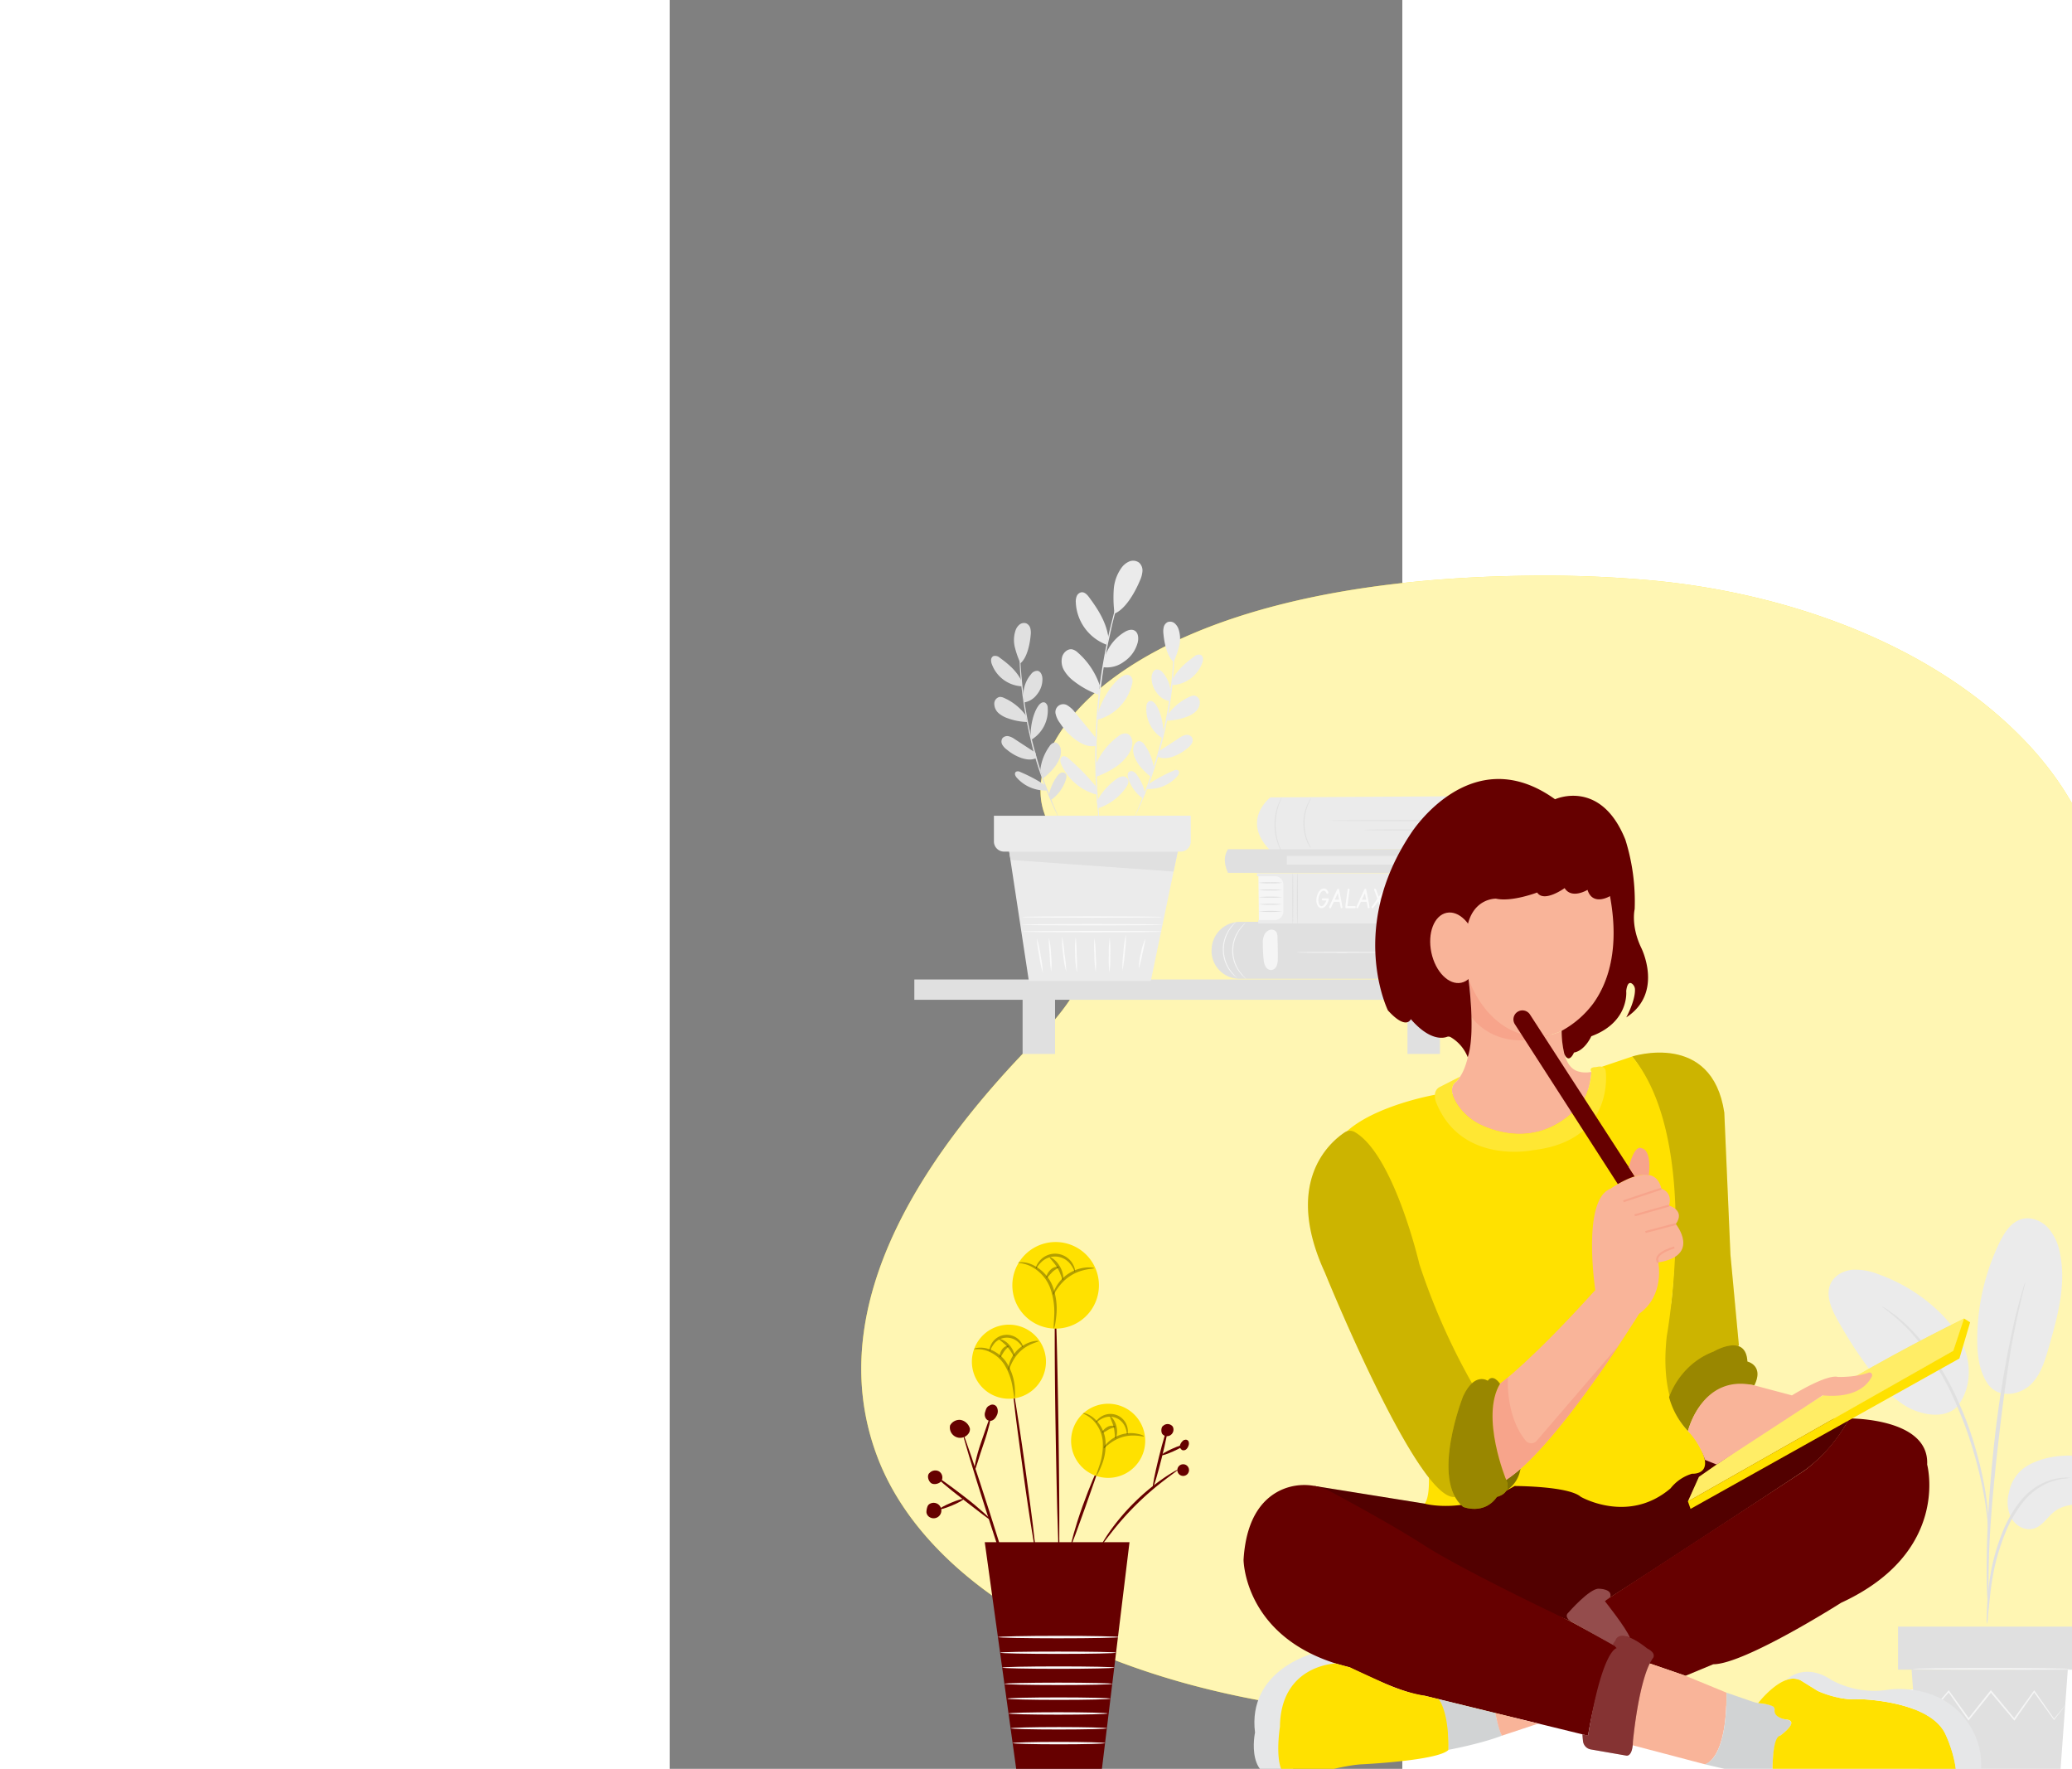  <!DOCTYPE svg PUBLIC "-//W3C//DTD SVG 1.1//EN" "http://www.w3.org/Graphics/SVG/1.1/DTD/svg11.dtd">

<svg id="b64dd61c-37aa-4aae-978c-fa4a6cf20da0" data-name="Layer 1" xmlns="http://www.w3.org/2000/svg" width="565.76" height="482.89" viewBox="0 -250 365.76 882.89">

<rect x="0" y="-250" width="365.76" height="882.89" fill="#808080" stroke="none"/>

<defs>

<style xmlns="http://www.w3.org/1999/xhtml">*, ::after, ::before { box-sizing: border-box; }
img, svg { vertical-align: middle; }
</style>

<style xmlns="http://www.w3.org/1999/xhtml">*, body, html { -webkit-font-smoothing: antialiased; }
img, svg { max-width: 100%; }
</style>

</defs>

<g id="fd2c1ccc-b054-4c15-873c-f604781a59f2" data-name="freepik--background-simple--inject-6">

<path d="M676.41,119.61c-46.1-48-118.15-73.63-186.32-79.92A591.3,591.3,0,0,0,430,37.35c-197.91,1.94-255.88,80.21-243.19,117.9s48.37,60.89-3.12,113.06S74.13,398.73,103.62,477,255.21,616.17,432.08,606.5s291.61-10.63,328.46-83.07-43.69-122.19-55-184.31c-7-38.51,11-77.34,12.31-115.74C719.24,181.85,702.92,147.23,676.41,119.61Z" fill="#ffe100" data-primary="true"/>

<path d="M676.41,119.61c-46.1-48-118.15-73.63-186.32-79.92A591.3,591.3,0,0,0,430,37.35c-197.91,1.94-255.88,80.21-243.19,117.9s48.37,60.89-3.12,113.06S74.13,398.73,103.62,477,255.21,616.17,432.08,606.5s291.61-10.63,328.46-83.07-43.69-122.19-55-184.31c-7-38.51,11-77.34,12.31-115.74C719.24,181.85,702.92,147.23,676.41,119.61Z" fill="#fff" opacity="0.7" style="isolation:isolate"/>

</g>

<g id="aca1d71d-647c-48de-bd8b-e807df6de6c6" data-name="freepik--background-complete--inject-3">

<path d="M678.84,481c9.11-4.7,19.83-5.32,30-3.64,5.45.9,11.1,2.52,14.79,6.6s4.4,11.25.15,14.77c-2.52,2.08-6,2.4-9.32,2.36-7.92-.1-16.7-1.49-23,3.28-3.61,2.73-6,7.22-10.32,8.56s-9-1.17-11.21-5A17.41,17.41,0,0,1,668.62,495,19.64,19.64,0,0,1,678.84,481Z" fill="#ebebeb"/>

<path d="M658,440.68c5.57,7.95,16.35,5.32,21.41.46s7.14-11.89,9.07-18.6c4.41-15.33,8.86-31.41,5.58-47a26.07,26.07,0,0,0-6-12.78c-3.27-3.47-8.32-5.52-12.93-4.31-5.46,1.44-8.85,6.81-11.3,11.87a112,112,0,0,0-11.07,48.09c0,7.75.89,15.88,5.25,22.28" fill="#ebebeb"/>

<path d="M642.69,452.1c6-7.18,7.19-17.65,4.51-26.63s-8.78-16.64-15.78-22.88a84.68,84.68,0,0,0-28.24-16.66,30.15,30.15,0,0,0-12.7-2.16c-4.3.41-8.65,2.62-10.65,6.45-3,5.67-.13,12.55,2.95,18.15a216.5,216.5,0,0,0,18.55,28.25c5.56,7.17,11.94,14.24,20.44,17.48s17.28,2.85,21.81-3" fill="#ebebeb"/>

<path d="M657.61,560.63a18.47,18.47,0,0,0,.51-3.61c.24-2.63.57-5.93,1-9.87a141.41,141.41,0,0,1,2.22-14.46,110.77,110.77,0,0,1,5.26-17.07,62.51,62.51,0,0,1,8.71-15.44,32.65,32.65,0,0,1,11-9.17,31,31,0,0,1,9.28-2.89,16.81,16.81,0,0,0,3.6-.52,15.91,15.91,0,0,0-3.65,0,27.83,27.83,0,0,0-9.69,2.52,32.39,32.39,0,0,0-11.62,9.24,62,62,0,0,0-9,15.75,105.41,105.41,0,0,0-5.22,17.36A124.51,124.51,0,0,0,658,547.11c-.31,4.2-.44,7.58-.49,9.93A16,16,0,0,0,657.61,560.63Z" fill="#e0e0e0"/>

<path d="M658.29,553a7.9,7.9,0,0,0,.1-1.68v-4.78c0-4.17,0-10.2.2-17.62.37-14.88,1.65-30.88,4.09-53.45,2.34-21.22,5.45-45.91,8.8-62,.71-3.65,1.43-6.94,2.1-9.81s1.2-5.37,1.73-7.39.82-3.43,1.12-4.66a7.14,7.14,0,0,0,.29-1.65,8,8,0,0,0-.58,1.57l-1.36,4.59c-.61,2-1.24,4.47-2,7.35s-1.55,6.13-2.33,9.78a542.55,542.55,0,0,0-9.25,57.49c-2.48,22.61-3.6,43.2-3.7,58.11-.08,7.45.07,13.49.26,17.72.12,1.93.22,3.53.3,4.78A6.75,6.75,0,0,0,658.29,553Z" fill="#e0e0e0"/>

<path d="M658.39,513.33a32.1,32.1,0,0,0,0-5c-.18-3.22-.63-7.88-1.53-13.63a180.27,180.27,0,0,0-4.41-19.77,162.38,162.38,0,0,0-8.27-23.39C637.36,435.27,628,422,619.9,413.73a61.15,61.15,0,0,0-5.72-5.31c-.87-.74-1.65-1.48-2.44-2.07l-2.21-1.52a31.68,31.68,0,0,0-4.22-2.73c-.23.33,6,4,13.83,12.33a131.24,131.24,0,0,1,23.67,37.67,184.75,184.75,0,0,1,8.31,23.17,201.18,201.18,0,0,1,4.71,19.57c1.09,5.62,1.62,10.24,2,13.43A30.74,30.74,0,0,0,658.39,513.33Z" fill="#e0e0e0"/>

<polygon points="620 583.38 623.98 637.89 694.01 637.89 697.99 583.38 620 583.38" fill="#e0e0e0"/>

<rect x="613.24" y="561.89" width="93.12" height="21.49" fill="#e0e0e0"/>

<polygon points="613.24 635.81 613.24 641.76 617.62 641.76 704.82 641.76 704.82 635.81 613.24 635.81" fill="#ebebeb"/>

<polygon points="621.91 652.24 617.62 641.76 701.48 641.76 696.48 652.24 621.91 652.24" fill="#e0e0e0"/>

<path d="M696.69,601.2a2,2,0,0,1-.32.5l-1,1.36-4.09,5.22-.18.23-.17-.24c-2.58-3.54-6-8.29-10-13.86h.57c-3,4.22-6.3,8.93-9.87,14l-.3.43-.35-.41-11.71-13.92h.68l-.64.8L648.77,608.4l-.36.44-.31-.46-9.83-13.94h.58L626.69,608.3l-.22.24-.16-.27-3.8-6.41-1-1.7a2.41,2.41,0,0,1-.3-.6,3.93,3.93,0,0,1,.41.53l1.07,1.65,4,6.27h-.38l11.93-14,.3-.36.28.38,10,13.92h-.67l10.44-13.14.64-.8.33-.43.35.41,11.67,14h-.66l10-13.9.3-.41.29.41,9.8,14h-.36l4.25-5.09,1.14-1.36A2.11,2.11,0,0,1,696.69,601.2Z" fill="#f5f5f5"/>

<path d="M699,583c0,.24-17.55.43-39.19.43s-39.19-.19-39.19-.43,17.55-.44,39.19-.44S699,582.79,699,583Z" fill="#f5f5f5"/>

<path d="M702.51,642.35c0,.25-19.07.44-42.6.44s-42.58-.19-42.58-.44,19.08-.44,42.58-.44S702.51,642.11,702.51,642.35Z" fill="#f5f5f5"/>

<rect x="122.14" y="238.89" width="320.04" height="10.14" fill="#e0e0e0"/>

<rect x="176.19" y="243.96" width="16.2" height="32.09" fill="#e0e0e0"/>

<rect x="368.33" y="238.89" width="16.2" height="37.16" fill="#e0e0e0"/>

<polygon points="168.84 170.81 179.32 239.66 240.19 239.66 254.33 171.8 168.84 170.81" fill="#ebebeb"/>

<path d="M245.81,215c0,.2-15.6.35-34.83.35s-34.85-.15-34.85-.35,15.61-.36,34.85-.36S245.81,214.74,245.81,215Z" fill="#fafafa"/>

<path d="M246,211.55c0,.19-15.7.36-35.06.36s-35.08-.17-35.08-.36,15.7-.35,35.08-.35S246,211.35,246,211.55Z" fill="#fafafa"/>

<path d="M245.93,207.72c0,.21-15.71.36-35.07.36s-35.08-.15-35.08-.36,15.7-.35,35.08-.35S245.93,207.53,245.93,207.72Z" fill="#fafafa"/>

<path d="M186.31,235.73a57.09,57.09,0,0,1-1.82-8.67,55.39,55.39,0,0,1-1.16-8.79,58.2,58.2,0,0,1,1.87,8.67A56.34,56.34,0,0,1,186.31,235.73Z" fill="#fafafa"/>

<path d="M190.46,235a63,63,0,0,1-.75-8.46,68.76,68.76,0,0,1-.41-8.49,39.38,39.38,0,0,1,1.11,8.44A40.35,40.35,0,0,1,190.46,235Z" fill="#fafafa"/>

<path d="M198,235a42.43,42.43,0,0,1-1.58-8.67,42.5,42.5,0,0,1-.46-8.8,80.07,80.07,0,0,1,1.17,8.72A75.58,75.58,0,0,1,198,235Z" fill="#fafafa"/>

<path d="M203.31,235.43a42.88,42.88,0,0,1-.85-8.82,42.15,42.15,0,0,1,.27-8.84,78.87,78.87,0,0,1,.44,8.83A81.27,81.27,0,0,1,203.31,235.43Z" fill="#fafafa"/>

<path d="M212.68,235a47.76,47.76,0,0,1-.64-8.36,51.22,51.22,0,0,1,0-8.4,47.94,47.94,0,0,1,.64,8.37A49,49,0,0,1,212.68,235Z" fill="#fafafa"/>

<path d="M219.54,235.43a52.19,52.19,0,0,1-.3-8.66,51,51,0,0,1,.43-8.64,53.33,53.33,0,0,1,.29,8.66A54.31,54.31,0,0,1,219.54,235.43Z" fill="#fafafa"/>

<path d="M226,234.45a58.18,58.18,0,0,1,.52-9,57.6,57.6,0,0,1,1.23-9,55.83,55.83,0,0,1-.52,9A56.7,56.7,0,0,1,226,234.45Z" fill="#fafafa"/>

<path d="M234.24,233.55a30.32,30.32,0,0,1,1-7.7,31,31,0,0,1,2.26-7.42A69.28,69.28,0,0,1,236,226,74.77,74.77,0,0,1,234.24,233.55Z" fill="#fafafa"/>

<path d="M228.37,34.94a1.93,1.93,0,0,1,0,.34c-.09.26-.17.58-.29,1L226.92,40c-.52,1.61-1.14,3.58-1.78,5.89s-1.47,4.92-2.2,7.85-1.61,6.12-2.37,9.54-1.62,7.29-2.41,11.14c-1.46,7.85-2.79,16.59-3.69,25.69S213.1,118,213.1,126c0,4,0,7.78.11,11.34s.25,6.81.43,9.87.42,5.73.6,8.17.39,4.46.58,6.14.31,2.93.41,3.87a3.71,3.71,0,0,0,.08,1c.08.28,0,.36,0,.36a1.4,1.4,0,0,1-.08-.34,8.42,8.42,0,0,0-.16-1c-.13-.94-.3-2.23-.54-3.87s-.49-3.72-.7-6.12-.55-5.11-.71-8.17-.42-6.33-.52-9.88-.15-7.36-.18-11.35c.08-8,.48-16.81,1.37-26s2.28-17.9,3.78-25.75c.82-3.92,1.56-7.66,2.43-11.1s1.65-6.67,2.45-9.54,1.61-5.53,2.31-7.84,1.36-4.26,1.9-5.86l1.28-3.68c.15-.38.26-.69.36-.95A.72.72,0,0,0,228.37,34.94Z" fill="#ebebeb"/>

<path d="M217.38,77.58a22.68,22.68,0,0,1,9.54-12c1.5-.93,3.41-1.69,5-.92,2.13,1,2.29,4.09,1.67,6.29a16.62,16.62,0,0,1-6.9,9.39A14.07,14.07,0,0,1,216.36,83" fill="#ebebeb"/>

<path d="M213.69,106.36c1.57-5.94,6.31-14.39,11.23-18.07a7.8,7.8,0,0,1,2.56-1.36,3,3,0,0,1,2.73.6,4.11,4.11,0,0,1,.61,3.94,24,24,0,0,1-17.72,17.88" fill="#ebebeb"/>

<path d="M212.67,131.71A34.61,34.61,0,0,1,224,117.46a5.34,5.34,0,0,1,4-1.37c2.15.4,3.13,3,2.94,5.19-.39,4.49-3.81,8.09-7.36,10.91a45.4,45.4,0,0,1-10.48,5.45" fill="#ebebeb"/>

<path d="M213.24,149.93a33.37,33.37,0,0,1,9.65-11,6.9,6.9,0,0,1,2.89-1.37,3,3,0,0,1,2.85,1.08c1,1.36,0,3.34-1,4.71a27.49,27.49,0,0,1-13.76,10.09" fill="#ebebeb"/>

<path d="M212.76,142.53A106.44,106.44,0,0,0,199,128.48a3.12,3.12,0,0,0-2.72-1,2.07,2.07,0,0,0-1.27,1.85,5.58,5.58,0,0,0,.53,2.31,26.76,26.76,0,0,0,17.72,15" fill="#ebebeb"/>

<path d="M213.2,118.82l-10.83-13.21a13,13,0,0,0-3.52-3.34,3.94,3.94,0,0,0-5.5.78,4,4,0,0,0-.61,3.53,11.68,11.68,0,0,0,2.12,4.33,32.07,32.07,0,0,0,7.9,8.4c3.18,2.18,6.06,3.61,9.89,3" fill="#ebebeb"/>

<path d="M214.71,92.12a37.89,37.89,0,0,0-10.9-16.35A6.36,6.36,0,0,0,201,74.12c-2.16-.42-4.26,1.36-5,3.49a9,9,0,0,0,1,7.17,19.07,19.07,0,0,0,5.1,5.45,43.53,43.53,0,0,0,12,6.51" fill="#ebebeb"/>

<path d="M219.05,68.33c-1.05-7.66-5.05-14-9.67-20.22-1-1.37-2.33-2.73-3.93-2.46a3.18,3.18,0,0,0-2.27,2,7.23,7.23,0,0,0-.43,3,23.68,23.68,0,0,0,15.36,21.14" fill="#ebebeb"/>

<path d="M222.07,56.17a61.47,61.47,0,0,1-.39-11.82,21.14,21.14,0,0,1,3.92-11,9.25,9.25,0,0,1,3.94-3.14,5,5,0,0,1,4.82.64,5.24,5.24,0,0,1,1.66,4.3,13.49,13.49,0,0,1-1.22,4.53c-2.89,6.94-7.7,14.64-12.73,16.57" fill="#ebebeb"/>

<path d="M174.87,65.3a5.24,5.24,0,0,1,0,1V73.4c0,1.67,0,3.65.2,5.8.19,4.31.61,9.43,1.27,15.09s1.66,11.85,3,18.29,3,12.49,4.6,18,3.35,10.3,4.91,14.32c.73,2,1.5,3.82,2.14,5.45s1.21,2.94,1.7,4.09l1.09,2.56a6.26,6.26,0,0,1,.34.91,4.75,4.75,0,0,1-.48-.85c-.3-.65-.7-1.48-1.19-2.51s-1.16-2.43-1.83-4-1.47-3.36-2.25-5.45c-1.62-4-3.35-8.86-5.07-14.31s-3.13-11.5-4.5-18-2.29-12.67-3-18.35-1-10.82-1.12-15.14c-.11-2.17-.08-4.09-.1-5.84s0-3.19,0-4.4a20,20,0,0,1,.1-2.72A8.8,8.8,0,0,1,174.87,65.3Z" fill="#e0e0e0"/>

<path d="M176.57,96.7a16.13,16.13,0,0,1,3.83-10.18,3.89,3.89,0,0,1,3.21-1.7c1.67.24,2.43,2.23,2.48,3.92a11.89,11.89,0,0,1-2.72,7.88,10,10,0,0,1-6.47,4" fill="#e0e0e0"/>

<path d="M180.25,117.09c-.21-4.38,1.2-11.15,3.76-14.72a5.3,5.3,0,0,1,1.44-1.47,2.13,2.13,0,0,1,2-.19,3,3,0,0,1,1.27,2.53,17.07,17.07,0,0,1-8.18,16" fill="#e0e0e0"/>

<path d="M185,134.58a25,25,0,0,1,4.65-12.15,3.92,3.92,0,0,1,2.4-1.81c1.54-.19,2.73,1.36,3.12,2.9.7,3.15-.87,6.32-2.72,9a33,33,0,0,1-6,5.93" fill="#e0e0e0"/>

<path d="M189.32,146.85a23.94,23.94,0,0,1,4.2-9.54,5.1,5.1,0,0,1,1.69-1.51,2.14,2.14,0,0,1,2.17.12c1,.76.75,2.26.34,3.42a19.68,19.68,0,0,1-7.2,9.84" fill="#e0e0e0"/>

<path d="M187.4,141.9A77.18,77.18,0,0,0,175,135.31a2.26,2.26,0,0,0-2.1-.11,1.42,1.42,0,0,0-.46,1.52,3.7,3.7,0,0,0,.85,1.46,19,19,0,0,0,15.33,6.35" fill="#e0e0e0"/>

<path d="M182.59,125.67,172.37,119a9,9,0,0,0-3.1-1.51,3.22,3.22,0,0,0-3.17,1,3.16,3.16,0,0,0,0,3.3,8.28,8.28,0,0,0,2.37,2.49,23.23,23.23,0,0,0,7.19,4.09c2.64.8,4.92,1.14,7.4,0" fill="#e0e0e0"/>

<path d="M177.88,107.18a27,27,0,0,0-10.9-8.8,4.69,4.69,0,0,0-2.29-.52,3.42,3.42,0,0,0-2.63,3.45,6.32,6.32,0,0,0,2.16,4.66,13.56,13.56,0,0,0,4.64,2.57,31,31,0,0,0,9.54,1.83" fill="#e0e0e0"/>

<path d="M175.7,90c-2.36-5-6.45-8.47-10.9-11.69a3.38,3.38,0,0,0-3.22-.82,2.21,2.21,0,0,0-1.12,1.81,5.25,5.25,0,0,0,.37,2.18,16.88,16.88,0,0,0,15,11.08" fill="#e0e0e0"/>

<path d="M175.15,81.11a44.93,44.93,0,0,1-2.82-8,15.11,15.11,0,0,1,.3-8.35,6.63,6.63,0,0,1,2-3,3.59,3.59,0,0,1,3.44-.6,3.76,3.76,0,0,1,2,2.52,9.49,9.49,0,0,1,.15,3.36c-.46,5.35-2.1,11.62-5.1,14" fill="#e0e0e0"/>

<path d="M251.83,64.64a3.86,3.86,0,0,1,.08,1,26,26,0,0,0,.11,2.73,32,32,0,0,1,0,4.4c-.08,1.68,0,3.67-.11,5.83-.12,4.32-.49,9.46-1.11,15.14s-1.61,11.9-3,18.36-3,12.54-4.67,18-3.45,10.3-5.07,14.31c-.76,2-1.58,3.8-2.25,5.45s-1.29,2.92-1.81,4-.91,1.86-1.21,2.5a6.48,6.48,0,0,1-.47.86,5,5,0,0,1,.33-.91c.29-.65.64-1.51,1.09-2.56s1.08-2.46,1.7-4.09,1.37-3.39,2.14-5.45c1.57-4.09,3.25-8.89,4.92-14.32s3.26-11.46,4.62-17.9,2.31-12.63,3-18.28,1.08-10.78,1.27-15.09c.13-2.15.15-4.09.2-5.8s0-3.19,0-4.41V65.66A5,5,0,0,1,251.83,64.64Z" fill="#ebebeb"/>

<path d="M250.13,96a16.13,16.13,0,0,0-3.87-10.18,3.88,3.88,0,0,0-3.18-1.69c-1.67.25-2.42,2.24-2.49,3.93A11.92,11.92,0,0,0,243.32,96a10,10,0,0,0,6.48,4" fill="#ebebeb"/>

<path d="M246.45,116.42c.22-4.37-1.2-11.15-3.76-14.72a5,5,0,0,0-1.45-1.47,2.13,2.13,0,0,0-2-.19A3,3,0,0,0,238,102.6a17.1,17.1,0,0,0,8.18,16" fill="#ebebeb"/>

<path d="M241.72,133.9a24.85,24.85,0,0,0-4.65-12.15,3.9,3.9,0,0,0-2.39-1.81c-1.54-.2-2.73,1.36-3.11,2.9-.7,3.15.86,6.32,2.72,9a33,33,0,0,0,6,5.93" fill="#ebebeb"/>

<path d="M237.39,146.18a24,24,0,0,0-4.21-9.54,4.89,4.89,0,0,0-1.69-1.51,2.14,2.14,0,0,0-2.17.12c-.95.77-.75,2.26-.34,3.42a19.6,19.6,0,0,0,7.19,9.84" fill="#ebebeb"/>

<path d="M239.3,141.24a77.52,77.52,0,0,1,12.41-6.66,2.29,2.29,0,0,1,2.1-.1,1.42,1.42,0,0,1,.46,1.52,3.61,3.61,0,0,1-.86,1.46,19,19,0,0,1-15.3,6.35" fill="#ebebeb"/>

<path d="M244.11,125.05l10.22-6.67a9.41,9.41,0,0,1,3.1-1.51,3.19,3.19,0,0,1,3.16.95,3.14,3.14,0,0,1,.07,3.3,8.19,8.19,0,0,1-2.37,2.5,23.15,23.15,0,0,1-7.18,4.08c-2.63.81-4.91,1.15-7.39,0" fill="#ebebeb"/>

<path d="M248.82,106.51a27.12,27.12,0,0,1,10.9-8.8,4.86,4.86,0,0,1,2.31-.52,3.44,3.44,0,0,1,2.63,3.45,6.38,6.38,0,0,1-2.23,4.67,13.57,13.57,0,0,1-4.62,2.58,31.33,31.33,0,0,1-9.53,1.83" fill="#ebebeb"/>

<path d="M251,89.37c2.36-5,6.45-8.46,10.9-11.69a3.36,3.36,0,0,1,3.21-.82,2.26,2.26,0,0,1,1.14,1.85,5.39,5.39,0,0,1-.37,2.18,16.88,16.88,0,0,1-15,11.08" fill="#ebebeb"/>

<path d="M251.55,80.44a44.93,44.93,0,0,0,2.82-8,15.2,15.2,0,0,0-.3-8.35,6.71,6.71,0,0,0-2-3,3.57,3.57,0,0,0-3.42-.6,3.76,3.76,0,0,0-2,2.54,9.43,9.43,0,0,0-.15,3.35c.48,5.36,2.1,11.63,5.1,14" fill="#ebebeb"/>

<path d="M161.87,157.18V170a5.07,5.07,0,0,0,5.06,5.07h88.15a5.07,5.07,0,0,0,5.07-5.07h0V157.14Z" fill="#ebebeb"/>

<polygon points="169.5 175.13 170.23 179.23 251.57 185.02 253.63 175.13 169.5 175.13" fill="#e0e0e0"/>

<path d="M299.9,148s-14.63,11.12-.62,25.9a1.24,1.24,0,0,0,.93.38l127.66-.74s10.9-12.26,1.85-26.31Z" fill="#ebebeb"/>

<path d="M399.65,159.6c0,.15-15.89.26-35.43.26s-35.5-.11-35.5-.26,15.89-.25,35.5-.25S399.65,159.47,399.65,159.6Z" fill="#e0e0e0"/>

<path d="M379.79,164.22c0,.15-7.47.26-16.69.26s-16.69-.11-16.69-.26,7.48-.25,16.69-.25S379.79,164.09,379.79,164.22Z" fill="#e0e0e0"/>

<path d="M412.7,173.07c-.08,0,.29-1.47.68-3.83a53.18,53.18,0,0,0-.17-18.62c-.45-2.35-.83-3.8-.75-3.81a4.82,4.82,0,0,1,.37,1c.21.64.46,1.58.73,2.73a44.93,44.93,0,0,1,.18,18.76c-.25,1.17-.48,2.13-.68,2.73A4,4,0,0,1,412.7,173.07Z" fill="#e0e0e0"/>

<path d="M422.23,147a4,4,0,0,1,.57.93,12.12,12.12,0,0,1,.57,1.14c.19.45.45,1,.64,1.55a26.33,26.33,0,0,1,1.23,4.24,32.16,32.16,0,0,1,.54,5.45,29.28,29.28,0,0,1-.46,5.37,28.6,28.6,0,0,1-1.14,4.27c-.19.6-.44,1.1-.63,1.56a10.81,10.81,0,0,1-.55,1.16,4.38,4.38,0,0,1-.55.93c-.1,0,.62-1.36,1.36-3.77a29.63,29.63,0,0,0,1-4.23,32.34,32.34,0,0,0,.41-5.29,31.16,31.16,0,0,0-.5-5.28,28.91,28.91,0,0,0-1.09-4.21C422.88,148.4,422.15,147,422.23,147Z" fill="#e0e0e0"/>

<path d="M320,173.23a3.79,3.79,0,0,1-.6-.84,11.24,11.24,0,0,1-.6-1.07,16,16,0,0,1-.68-1.47,21.67,21.67,0,0,1-1.24-4.09,24.57,24.57,0,0,1-.49-5.13,23.91,23.91,0,0,1,.62-5.13,22.38,22.38,0,0,1,1.37-4c.23-.56.5-1,.72-1.46s.4-.71.62-1.05a4.18,4.18,0,0,1,.62-.83c.09,0-.72,1.28-1.62,3.48a24.76,24.76,0,0,0-1.23,3.95,26.55,26.55,0,0,0-.57,5,27.52,27.52,0,0,0,.43,5,26.25,26.25,0,0,0,1.12,4C319.4,171.92,320.12,173.19,320,173.23Z" fill="#e0e0e0"/>

<path d="M306.25,176.35a6.29,6.29,0,0,1-.66-1c-.24-.39-.46-.79-.67-1.2s-.53-1.09-.76-1.65a27.63,27.63,0,0,1-1.47-4.51,31,31,0,0,1-.71-5.75,30.4,30.4,0,0,1,.46-5.8,25.91,25.91,0,0,1,1.26-4.56c.22-.64.49-1.19.69-1.68A10.74,10.74,0,0,1,305,149a5.43,5.43,0,0,1,.61-1c.09,0-.72,1.51-1.58,4.09a27.93,27.93,0,0,0-1.13,4.52,34,34,0,0,0-.42,5.7,36.09,36.09,0,0,0,.66,5.67,32,32,0,0,0,1.37,4.47C305.46,174.88,306.34,176.3,306.25,176.35Z" fill="#e0e0e0"/>

<path d="M423.18,212.36v24.43H375.91V212.36Z" fill="#ebebeb"/>

<path d="M270.52,224.8v.64a14,14,0,0,0,14.06,13.11H425.39v-1.76H392a12.26,12.26,0,0,1-12.26-12.27h0A12.26,12.26,0,0,1,392,212.26h33.43v-2.6l-140.82.47a14.09,14.09,0,0,0-14.07,14.1C270.5,224.42,270.51,224.61,270.52,224.8Z" fill="#e0e0e0"/>

<path d="M423.18,224.89c0,.15-9.71.26-21.71.26s-21.7-.11-21.7-.26,9.71-.26,21.7-.26S423.18,224.76,423.18,224.89Z" fill="#e0e0e0"/>

<path d="M422.5,230.4c0,.15-9.2.26-20.54.26s-20.55-.11-20.55-.26,9.2-.26,20.55-.26S422.5,230.26,422.5,230.4Z" fill="#e0e0e0"/>

<path d="M423.18,235.43c0,.15-8.27.26-18.46.26s-18.47-.11-18.47-.26,8.26-.25,18.47-.25S423.18,235.29,423.18,235.43Z" fill="#e0e0e0"/>

<path d="M423.18,220c0,.15-9.54.26-21.26.26s-21.27-.11-21.27-.26,9.54-.26,21.27-.26S423.18,219.81,423.18,220Z" fill="#e0e0e0"/>

<path d="M422.5,215c0,.15-8.48.25-18.93.25s-18.93-.1-18.93-.25,8.48-.26,18.93-.26S422.5,214.86,422.5,215Z" fill="#e0e0e0"/>

<path d="M287.56,210.64a33.84,33.84,0,0,0-3,3.56,18.09,18.09,0,0,0,.24,20.94,30.9,30.9,0,0,0,3.08,3.48,4.71,4.71,0,0,1-1-.75,15.18,15.18,0,0,1-2.34-2.53,17.7,17.7,0,0,1-.26-21.35,16,16,0,0,1,2.29-2.57A5.32,5.32,0,0,1,287.56,210.64Z" fill="#f5f5f5"/>

<path d="M282.81,210.12a32.52,32.52,0,0,0-2.93,3.5,18.08,18.08,0,0,0,.24,20.93,30.91,30.91,0,0,0,3.07,3.49,4.35,4.35,0,0,1-1-.75,15.23,15.23,0,0,1-2.36-2.52,17.81,17.81,0,0,1-.24-21.35,15.17,15.17,0,0,1,2.29-2.58A5.09,5.09,0,0,1,282.81,210.12Z" fill="#f5f5f5"/>

<path d="M378.47,210.64a33,33,0,0,0-3,3.56,18.14,18.14,0,0,0,.25,20.94,32.75,32.75,0,0,0,3.08,3.48,4.8,4.8,0,0,1-1-.75,15.64,15.64,0,0,1-2.35-2.53,17.84,17.84,0,0,1-.26-21.35,16.13,16.13,0,0,1,2.31-2.57A4.37,4.37,0,0,1,378.47,210.64Z" fill="#f5f5f5"/>

<path d="M373.7,210.12a34.89,34.89,0,0,0-3,3.56,18.08,18.08,0,0,0,.24,20.93,29.6,29.6,0,0,0,3.08,3.54,4.4,4.4,0,0,1-1-.75,15.11,15.11,0,0,1-2.34-2.52,17.7,17.7,0,0,1-.26-21.35,15.17,15.17,0,0,1,2.29-2.58A4.64,4.64,0,0,1,373.7,210.12Z" fill="#f5f5f5"/>

<path d="M303.59,228.23c0-3.31,0-6.63-.14-9.93a6.93,6.93,0,0,0-.34-2.56,2.44,2.44,0,0,0-1.89-1.6c-1.24-.54-3.18.49-4.09,1.92a9.35,9.35,0,0,0-1,4.87,71,71,0,0,0,.38,7.85,9.14,9.14,0,0,0,.93,3.59,3.37,3.37,0,0,0,3,1.83,3.41,3.41,0,0,0,2.66-2.32A10,10,0,0,0,303.59,228.23Z" fill="#f5f5f5"/>

<path d="M358.26,225.37c0,.15-10.16.26-22.72.26s-22.74-.11-22.74-.26,10.18-.26,22.74-.26S358.26,225.23,358.26,225.37Z" fill="#f5f5f5"/>

<polygon points="294.16 209.67 293.9 186.5 306.5 186.5 306.94 209.67 294.16 209.67" fill="#f5f5f5"/>

<path d="M305.77,190.63a33.63,33.63,0,0,1-5.85.26,32.87,32.87,0,0,1-5.86-.26,31.91,31.91,0,0,1,5.86-.25A31.77,31.77,0,0,1,305.77,190.63Z" fill="#e0e0e0"/>

<path d="M305.77,194.2a33.63,33.63,0,0,1-5.85.26,32.87,32.87,0,0,1-5.86-.26,68.69,68.69,0,0,1,11.71,0Z" fill="#e0e0e0"/>

<path d="M305.77,197.77a31.77,31.77,0,0,1-5.85.26,31.92,31.92,0,0,1-5.86-.26,68.69,68.69,0,0,1,11.71,0Z" fill="#e0e0e0"/>

<path d="M305.77,201.36a34.63,34.63,0,0,1-5.85.24,34.84,34.84,0,0,1-5.86-.24,66.06,66.06,0,0,1,11.71,0Z" fill="#e0e0e0"/>

<path d="M305.77,204.93a66.06,66.06,0,0,1-11.71,0,66.06,66.06,0,0,1,11.71,0Z" fill="#e0e0e0"/>

<path d="M293.23,185.89H432.94c1.72,7.67,1.47,16.11,0,25H293.83v-1.7h8.49a4.08,4.08,0,0,0,4-4V191.36a4,4,0,0,0-4-4h-9.11Z" fill="#ebebeb"/>

<path d="M326.21,198.43h2.33a.53.53,0,0,1,.25,0,.51.51,0,0,1,.24.45.38.38,0,0,1,0,.15,5.5,5.5,0,0,1-.16.58,6.4,6.4,0,0,1-1.46,2.65,2.72,2.72,0,0,1-2,1h-.28a2.22,2.22,0,0,1-1.58-1.14,5.15,5.15,0,0,1-.71-2.81,7.62,7.62,0,0,1,.28-2,6.55,6.55,0,0,1,1.37-2.72,2.8,2.8,0,0,1,2.1-1.12,1.93,1.93,0,0,1,.88.21,2.82,2.82,0,0,1,1.36,1.7.45.45,0,0,1,0,.23.44.44,0,0,1-.06.25.49.49,0,0,1-.44.24h-.15a.51.51,0,0,1-.33-.31h0a2.85,2.85,0,0,0-.28-.55,1.37,1.37,0,0,0-1.12-.66,1.17,1.17,0,0,0-.76.28,4,4,0,0,0-1.29,1.83,7,7,0,0,0-.54,2.63,4.74,4.74,0,0,0,.4,2.06,1.36,1.36,0,0,0,1.21.91,1.67,1.67,0,0,0,1.13-.67,6.16,6.16,0,0,0,1.2-2.17h-1.68a.57.57,0,0,1-.56-.55.49.49,0,0,1,0-.17A.55.55,0,0,1,326.21,198.43Z" fill="#fafafa"/>

<path d="M334.2,193.88V194c.09.34.65,3.23,1.64,8.67a.24.24,0,0,1,0,.12.57.57,0,0,1,0,.26.47.47,0,0,1-.42.24h-.08A.42.42,0,0,1,335,203l-.56-2.87h-2.88L330.16,203v.1a.52.52,0,0,1-.43.24.46.46,0,0,1-.28-.08.47.47,0,0,1-.23-.41.38.38,0,0,1,0-.15c.08-.2.22-.51.42-.95q3-6.59,3.6-7.77a.56.56,0,0,1,.49-.34A.53.53,0,0,1,334.2,193.88Zm-.63,1.93L332,199.08h2.19Z" fill="#fafafa"/>

<path d="M342,203.33h-4.21a.38.38,0,0,1-.26-.08.74.74,0,0,1-.25-.52h0c0-.16.4-3,1.16-8.61v-.19a.47.47,0,0,1,.45-.3.45.45,0,0,1,.23,0,.46.46,0,0,1,.27.44,19.13,19.13,0,0,1-.28,2.37c-.48,3.68-.74,5.63-.77,5.82h3.59a.61.61,0,0,1,.27,0,.45.45,0,0,1,.31.47.49.49,0,0,1,0,.17A.58.58,0,0,1,342,203.33Z" fill="#fafafa"/>

<path d="M347.74,193.88a.43.43,0,0,1,0,.16c.11.35.66,3.23,1.65,8.67a.24.24,0,0,1,0,.12.57.57,0,0,1,0,.26.49.49,0,0,1-.42.24h-.08a.46.46,0,0,1-.39-.34l-.55-2.87h-2.87L343.72,203a.17.17,0,0,1,0,.1.52.52,0,0,1-.43.24.54.54,0,0,1-.28-.08.47.47,0,0,1-.22-.41.38.38,0,0,1,0-.15c.09-.2.24-.51.43-.95,2-4.39,3.22-7,3.61-7.77a.5.5,0,0,1,.91-.09Zm-.63,1.93-1.55,3.27h2.19Z" fill="#fafafa"/>

<path d="M354.45,198.85l.76,2.1c.44,1.2.65,1.84.65,1.91a.41.41,0,0,1-.08.24.46.46,0,0,1-.42.23.43.43,0,0,1-.42-.32l-.07-.22c-.23-.53-.61-1.51-1.13-3l-2.39,3.26a.53.53,0,0,1-.45.25.39.39,0,0,1-.26,0,.44.44,0,0,1-.23-.42v-.19a1.19,1.19,0,0,1,.26-.41c.79-1,1.68-2.26,2.64-3.69-.1-.27-.2-.55-.28-.79-.91-2.4-1.36-3.64-1.36-3.72a.58.58,0,0,1,.06-.26.44.44,0,0,1,.41-.25.51.51,0,0,1,.47.28l1.36,3.79,2.81-3.82a.56.56,0,0,1,.45-.25.45.45,0,0,1,.23,0,.47.47,0,0,1,.24.45.49.49,0,0,1,0,.24Z" fill="#fafafa"/>

<path d="M364.87,193.66a.45.45,0,0,1,.23,0,.51.51,0,0,1,.27.44c-.69,5.45-1.08,8.39-1.14,8.81a5.51,5.51,0,0,1-.9,2.31,3.27,3.27,0,0,1-4.09,1,3,3,0,0,1-1.48-1.37.49.49,0,0,1,0-.24.38.38,0,0,1,.07-.25.46.46,0,0,1,.8,0,2.72,2.72,0,0,0,2.17,1.23,2.12,2.12,0,0,0,1.66-.84,4.63,4.63,0,0,0,.93-2.65,2.78,2.78,0,0,1-.62.66,2.57,2.57,0,0,1-1.51.49H361a2.29,2.29,0,0,1-1.59-1.15,5.29,5.29,0,0,1-.7-2.81c0-.52,0-1.05.07-1.58.08-.85.26-2,.56-3.62V194a.44.44,0,0,1,.45-.34.55.55,0,0,1,.25.07.44.44,0,0,1,.24.39c0,.26-.08.9-.23,1.92a29.25,29.25,0,0,0-.33,2.95,6.08,6.08,0,0,0,.37,2.27c.3.7.71,1,1.25,1h.17a2.3,2.3,0,0,0,1.26-1,6.16,6.16,0,0,0,1-2.32l.64-4.79a.57.57,0,0,1,.07-.22A.46.46,0,0,1,364.87,193.66Z" fill="#fafafa"/>

<path d="M427.69,211.25c-.15,0-.26-5.75-.26-12.83s.11-12.84.26-12.84.26,5.74.26,12.84S427.83,211.25,427.69,211.25Z" fill="#f5f5f5"/>

<path d="M313.37,211.25c-.15,0-.26-5.75-.26-12.83s.11-12.84.26-12.84.25,5.74.25,12.84S313.51,211.25,313.37,211.25Z" fill="#e0e0e0"/>

<path d="M430.13,211.25c-.13,0-.24-5.75-.24-12.83s.11-12.84.24-12.84.26,5.74.26,12.84S430.28,211.25,430.13,211.25Z" fill="#f5f5f5"/>

<path d="M311.07,211.25c-.14,0-.24-5.75-.24-12.83s.1-12.84.24-12.84.26,5.74.26,12.84S311.22,211.25,311.07,211.25Z" fill="#e0e0e0"/>

<path d="M393.82,189.8h0l14.77,11.91.12.11h-.16l-2,.52-12.47,3.27h0l-11.29-4.78-3.2-1.37-.85-.36-.22-.1h0l.21.1.85.34,3.22,1.36,11.32,4.73h0l12.45-3.29,2-.51v.15l-14.73-11.95h0" fill="#e0e0e0"/>

<polygon points="407.22 199.82 408.03 200.57 409.11 200.34 408.64 201.34 409.19 202.3 408.1 202.15 407.36 202.98 407.16 201.89 406.13 201.44 407.12 200.92 407.22 199.82" fill="#e0e0e0"/>

<polygon points="393.05 204.51 393.61 204.97 394.29 204.78 394.03 205.43 394.43 206.03 393.71 205.99 393.27 206.55 393.09 205.86 392.43 205.61 393.02 205.23 393.05 204.51" fill="#e0e0e0"/>

<polygon points="377.41 198.09 378.29 198.14 378.84 197.46 379.06 198.31 379.87 198.61 379.14 199.08 379.1 199.96 378.43 199.4 377.58 199.64 377.9 198.82 377.41 198.09" fill="#e0e0e0"/>

<polygon points="413.85 189.99 414.72 190.05 415.26 189.35 415.48 190.2 416.3 190.51 415.56 190.97 415.52 191.86 414.86 191.3 414.01 191.53 414.32 190.72 413.85 189.99" fill="#e0e0e0"/>

<polygon points="393.09 189.42 393.65 189.45 394.01 189.01 394.14 189.56 394.67 189.75 394.2 190.05 394.17 190.61 393.75 190.25 393.2 190.4 393.41 189.88 393.09 189.42" fill="#e0e0e0"/>

<path d="M415.07,190.61s-4.78-.11-10.67-.36-10.65-.5-10.65-.56,4.77.1,10.67.36S415.07,190.55,415.07,190.61Z" fill="#e0e0e0"/>

<path d="M420.44,185.67H278.72c-1.85-4.21-2.3-8.17,0-11.78H420.44A13.66,13.66,0,0,1,420.44,185.67Z" fill="#e0e0e0"/>

<rect x="308.09" y="177.25" width="76.76" height="4.29" fill="#ebebeb"/>

<path d="M284.18,185.74a4.18,4.18,0,0,1-1.11-1.36,10.36,10.36,0,0,1-.75-8.53,4,4,0,0,1,.86-1.6,16.8,16.8,0,0,1-.51,1.71,11.9,11.9,0,0,0,.72,8.26A12.89,12.89,0,0,1,284.18,185.74Z" fill="#e0e0e0"/>

<path d="M287.25,185.74a4.09,4.09,0,0,1-1.12-1.36,10.4,10.4,0,0,1-.75-8.53,4.21,4.21,0,0,1,.86-1.6,14.55,14.55,0,0,1-.5,1.71,11.9,11.9,0,0,0,.72,8.26A12.89,12.89,0,0,1,287.25,185.74Z" fill="#e0e0e0"/>

<path d="M414.71,185.47a25.08,25.08,0,0,0,1-5.77,24.56,24.56,0,0,0-.93-5.77A12,12,0,0,1,414.71,185.47Z" fill="#f5f5f5"/>

<path d="M412.06,185.44c-.15,0,.45-2.52.44-5.65s-.6-5.6-.45-5.65a17.36,17.36,0,0,1,0,11.3Z" fill="#f5f5f5"/>

</g>

<path d="M320.46,575.56s-32.07,8.58-28.24,39.22c0,0-5.64,26.48,17.26,22.21l23-56.68Z" fill="#e6e7e8"/>

<path d="M321.59,491.65,377,500.54l54.27-16.49,83.41-9.4s61.56-18.9,74.21-16.64a76.72,76.72,0,0,1-22.43,26s-114.85,76-116.66,75.17-54.7-21.43-81.77-37C368,522.23,333.48,496.12,321.59,491.65Z" fill="#660000" data-secondary="true"/>

<path d="M321.59,491.65,377,500.54l54.27-16.49,83.41-9.4s61.56-18.9,74.21-16.64a76.72,76.72,0,0,1-22.43,26s-114.85,76-116.66,75.17-54.7-21.43-81.77-37C368,522.23,333.48,496.12,321.59,491.65Z" opacity="0.2"/>

<path d="M480.5,277.34s39.88-13,46,28l3.07,70.95,4.22,45.26-33.48,29s-8.69-7.71-.21-50.87C500.12,399.72,510.09,314.37,480.5,277.34Z" fill="#ffe100" data-primary="true"/>

<path d="M480.5,277.34s39.88-13,46,28l3.07,70.95,4.22,45.26-33.48,29s-8.69-7.71-.21-50.87C500.12,399.72,510.09,314.37,480.5,277.34Z" opacity="0.2"/>

<path d="M382.06,296.44s-29.35,5.14-43.92,18.18c0,0,51.85,167.51,38.81,185.92,0,0,20.33,5.75,44.87-8.82,0,0,26.85,0,33,5.37,0,0,23.78,13.81,44.87-4.22a21.37,21.37,0,0,1,10.74-7.29s14.58,1.15,0-19.56c0,0-16.87-10.74-12.65-49.09,0,0,17.64-97.4-17.26-139.59l-15,5.07-3.45,11.41Z" fill="#ffe100" data-primary="true"/>

<path d="M460.17,285c-1,13.3-6.9,17.9-6.9,17.9-17.7,18.23-37.26,13.47-47.44,9a29.16,29.16,0,0,1-12.38-10.24c-6-8.95-.78-11.76-.78-11.76a16.66,16.66,0,0,0,1.92-2.44c9.29-14.24,4.38-47.72,4.23-48.73,6.4,16.94,19.36,28.53,34.31,28.53a29.33,29.33,0,0,0,12.23-2.7c.33,17,5.28,20,10.22,20.65h0A13.74,13.74,0,0,0,460.17,285Z" fill="#f9b499"/>

<path d="M398.82,238.66a124,124,0,0,1,1.5,19s12.29,18.58,39.85,8.69Z" fill="#f7a48b"/>

<path d="M471.68,214.74c0,23.17-11,42.82-26.32,49.78a29.33,29.33,0,0,1-12.23,2.7c-14.95,0-27.92-11.6-34.31-28.55h0a68,68,0,0,1-4.23-23.92c0-29,17.26-52.46,38.54-52.46S471.68,185.77,471.68,214.74Z" fill="#f9b499"/>

<path d="M430.83,324.12s-35.53,7.41-48.14-23.77a8.44,8.44,0,0,1-.63-3.91,4.37,4.37,0,0,1,2.18-3.76l10.35-5.26a16.66,16.66,0,0,1-1.92,2.44s-5.26,2.81.78,11.76a29.16,29.16,0,0,0,12.38,10.24c10.18,4.51,29.74,9.27,47.44-9,0,0,5.88-4.6,6.9-17.9,0,0-1.73-2.3,2.3-2.3,0,0,4.22-1.34,4.8,1.73C467.27,284.43,472.44,319.33,430.83,324.12Z" fill="#ffe100" data-primary="true"/>

<path d="M430.83,324.12s-35.53,7.41-48.14-23.77a8.44,8.44,0,0,1-.63-3.91,4.37,4.37,0,0,1,2.18-3.76l10.35-5.26a16.66,16.66,0,0,1-1.92,2.44s-5.26,2.81.78,11.76a29.16,29.16,0,0,0,12.38,10.24c10.18,4.51,29.74,9.27,47.44-9,0,0,5.88-4.6,6.9-17.9,0,0-1.73-2.3,2.3-2.3,0,0,4.22-1.34,4.8,1.73C467.27,284.43,472.44,319.33,430.83,324.12Z" fill="#fff" opacity="0.2"/>

<path d="M498.93,447.38s5-16.26,22.22-22.78c0,0,16.11-9.58,16.88,5,0,0,8.43,1.92,3.45,11.89,0,0-24.47-5.83-33.14,22.78A39.82,39.82,0,0,1,498.93,447.38Z" fill="#ffe100" data-primary="true"/>

<path d="M498.93,447.38s5-16.26,22.22-22.78c0,0,16.11-9.58,16.88,5,0,0,8.43,1.92,3.45,11.89,0,0-24.47-5.83-33.14,22.78A39.82,39.82,0,0,1,498.93,447.38Z" opacity="0.4"/>

<path d="M341.92,315a4.68,4.68,0,0,0-4.91.2c-7.71,5.14-30.6,25-9.92,69.93,0,0,46.79,115.44,65.2,112l8.44-56.38a328.13,328.13,0,0,1-26.47-59.83S361.57,326.22,341.92,315Z" fill="#ffe100" data-primary="true"/>

<path d="M341.92,315a4.68,4.68,0,0,0-4.91.2c-7.71,5.14-30.6,25-9.92,69.93,0,0,46.79,115.44,65.2,112l8.44-56.38a328.13,328.13,0,0,1-26.47-59.83S361.57,326.22,341.92,315Z" opacity="0.2"/>

<path d="M424.75,483.07s-2.26,7.72-7,10.91l-5.51-5S420,487.67,424.75,483.07Z" fill="#ffe100" data-primary="true"/>

<path d="M424.75,483.07a15.73,15.73,0,0,1-7,10.91l-5.51-5S420,487.67,424.75,483.07Z" opacity="0.5"/>

<path d="M414.53,440.71s15.73-11.5,47.56-46.79c0,0-6.9-45.25,7.67-50.62,0,0,21.86-15.73,25.31,0,0,0,5.81,1.53,3.86,8.44,0,0,8.28,2.31,3.36,9.21,0,0,12.73,15.71-8.75,19.17,0,0,3.45,16.4-9.59,25.65,0,0-41,66.39-66.35,82.88C417.6,488.65,403.56,458.56,414.53,440.71Z" fill="#f9b499"/>

<path d="M418.49,437.52s-1.4,19,8.84,31.54a3.61,3.61,0,0,0,5.53.07l40.91-47.62s-34.69,53.65-56.17,67.14c0,0-17.23-22.82-3.07-47.94Z" fill="#f7a48b"/>

<path d="M473.33,341,421.9,261.16a4.47,4.47,0,0,1,1.63-6.26h0a4.47,4.47,0,0,1,6,1.55l52.29,80.74S479,337.8,473.33,341Z" fill="#660000" data-secondary="true"/>

<path d="M478.84,332.65s2.62-11.77,6.63-9.43c0,0,4.73.3,3.4,13.26a14.93,14.93,0,0,0-7.09.71Z" fill="#f7a48b"/>

<line x1="476.12" y1="349.59" x2="495.07" y2="343.3" fill="none" stroke="#f7a48b" stroke-miterlimit="10"/>

<line x1="481.78" y1="356.6" x2="498.93" y2="351.74" fill="none" stroke="#f7a48b" stroke-miterlimit="10"/>

<line x1="487.14" y1="364.95" x2="502.29" y2="360.95" fill="none" stroke="#f7a48b" stroke-miterlimit="10"/>

<path d="M493.54,380.12s-3.73-3.82,8-7.49" fill="none" stroke="#f7a48b" stroke-miterlimit="10"/>

<path d="M370,258.69s-2.2,5.78-11.42-4.35c0,0-20.19-40.86,11.42-88.28,0,0,29.85-47.41,72-17.12,0,0,22.82-10.53,35.12,20.2a103,103,0,0,1,4.63,34.68s-2,8.2,3.27,19.24c0,0,11.41,22.46-7.46,34.76,0,0,4.45-8.09,4.35-13.83a3.75,3.75,0,0,0-1.38-2.92c-1-.8-2.45-.9-3,3.58,0,0,1.71,15.5-17.42,22.57,0,0-3.13,7.16-8.66,8.15,0,0-2.42,6-4.8.7a49.48,49.48,0,0,1-1.35-11.55,48.25,48.25,0,0,0,15.78-13.68c7.27-10.16,13.3-27,8.35-53.56,0,0-8.59,5.22-11.22-3.12,0,0-7.9,4.83-11.42-.88,0,0-10.31,7.46-13.71,2.2,0,0-12.63,4.83-20.53,3.07,0,0-10.63-.41-14,12.49,0,0-7.15,14,.24,27.65,0,0,3.72,26.82-.37,39a20.14,20.14,0,0,0-8.51-10,2.21,2.21,0,0,0-1.81-.18C385.94,268.34,379.28,269.37,370,258.69Z" fill="#660000" data-secondary="true"/>

<path d="M376.57,521.25c20.64,13.24,73.18,38,73.18,38l24,13c-9.8,8.44-15.28,44.1-15.28,44.1L377,596.42c-11.12-.77-37.5-14.19-37.5-14.19-52.84-12.66-53-53.69-53-53.69,1.34-22.25,10.74-31.55,19.8-35.29a28.17,28.17,0,0,1,24,1.42C340.78,500.32,362.21,512,376.57,521.25Z" fill="#660000" data-secondary="true"/>

<path d="M588.84,458s40.08-.42,38.93,23c0,0,11.89,43.72-42.95,69,0,0-48.26,30.69-63.83,30.69l-13.84,5.75-17.83-6.14-15.55-8-9.91-21.34,102.55-66.87A80,80,0,0,0,588.84,458Z" fill="#660000" data-secondary="true"/>

<path d="M449.75,559.22s-3.52-2.25-1-4.41c0,0,10.62-12.15,15.13-11.82,0,0,7,0,5.66,4.2a31.9,31.9,0,0,0-2.66,2s10.78,13.5,12.54,18.31c0,0-4.56-2.7-7.91,3.89Z" fill="#660000" data-secondary="true"/>

<path d="M449.75,559.22s-3.52-2.25-1-4.41c0,0,10.62-12.15,15.13-11.82,0,0,7,0,5.66,4.2,0,0-1.89,1.28-2.66,2,0,0,10.78,13.5,12.54,18.31,0,0-4.56-2.7-7.91,3.89Z" fill="#fff" opacity="0.3"/>

<path d="M480.78,621.14l36.11,9.49s11-2.07,10.67-35.78l-20.41-8.4-17.83-6.14S480.78,596.46,480.78,621.14Z" fill="#f9b499"/>

<path d="M516.89,630.63s28.71,6.81,33.74,7.4c0,0-.86-18.79,3.71-21.67,0,0,10.78-7.31,2.5-8.2,0,0-6.21-1.18-5-5.62,0,0-.48-1.68-6.61-2.23a21.4,21.4,0,0,1-5.05-1.1l-12.59-4.36S528.69,625.9,516.89,630.63Z" fill="#d1d3d4"/>

<path d="M637.28,652.52s-3.55,2.37-21-2.66c0,0-3.25-1.48-19.51-.89,0,0-3.56.89-17.75-1.19,0,0-26,3.26-28.39-9.75,0,0-.83-20.8,3.71-21.67,0,0,10.78-7.61,2.5-8.2,0,0-5.78-.86-5.23-4.79a1.7,1.7,0,0,0-1-1.72c-1.09-.54-3.2-1.2-7.21-1.58,0,0,6.71-8.73,13.81-11.42h0a8.86,8.86,0,0,1,7.27,0l8.58,5.33s10.34,5,21,4.14c0,0,36.08.59,43.18,18.33C637.28,616.44,648.81,640.69,637.28,652.52Z" fill="#ffe100" data-primary="true"/>

<path d="M637.28,652.52c11.53-11.83,0-36.08,0-36.08-7.1-17.74-43.18-18.33-43.18-18.33-10.65.88-21-4.14-21-4.14l-8.58-5.33a8.86,8.86,0,0,0-7.27,0c.27-.28,9.18-9.3,22.91,0a44.87,44.87,0,0,0,28.55,4.7s26.76-4.12,40.41,18.06A36.33,36.33,0,0,1,654,638.16C652.38,645.51,648.11,653.11,637.28,652.52Z" fill="#e6e7e8"/>

<path d="M332.49,580.31s-27.5.64-27.82,31.6c0,0-3.19,19.47,2.87,24.57,0,0,7.66,3.2,21.06-2.87,0,0,10.86-2.76,17.24-3,0,0,38-1.8,43-7.23,0,0,.95-19.92-4.89-25.28l-7-1.7a80.86,80.86,0,0,1-19.59-6l-17.91-8.22Z" fill="#ffe100" data-primary="true"/>

<path d="M415.41,616.36a67.05,67.05,0,0,1-3.18-11.31l-28.32-6.93s5.08,5.49,4.89,25.28C388.8,623.4,404.56,620.5,415.41,616.36Z" fill="#d1d3d4"/>

<path d="M415.41,616.36l18.26-6.07-21.44-5.24S413.5,612.52,415.41,616.36Z" fill="#f9b499"/>

<path d="M522.69,481l-8.83,6.14-5.52,12.27,132.47-75.17,5.37-16.11c-23.48,11.55-48.33,25-74,40.62C554.51,459.46,538,470.27,522.69,481Z" fill="#ffe100" data-primary="true"/>

<path d="M522.69,481l-8.83,6.14-5.52,12.27,132.47-75.17,5.37-16.11c-23.48,11.55-48.33,25-74,40.62C554.51,459.46,538,470.27,522.69,481Z" fill="#fff" opacity="0.4"/>

<polygon points="640.81 424.22 646.18 408.11 649.22 410.01 643.88 428.06 509.65 503.14 508.34 499.39 640.81 424.22" fill="#ffe100" data-primary="true"/>

<ellipse cx="391.52" cy="223.06" rx="11.51" ry="17.83" transform="translate(-37.56 85.46) rotate(-11.89)" fill="#f9b499"/>

<path d="M408.4,439.18s-6.52-4.61-12.28,7.67c0,0-16.49,41.55,0,55.29,0,0,10.36,4.3,16.88-5,0,0,7.67-1.61,4.6-8.51,0,0-13-31.45-3.07-47.94C414.53,440.71,411.08,435.34,408.4,439.18Z" fill="#ffe100" data-primary="true"/>

<path d="M408.4,439.18s-6.52-4.61-12.28,7.67c0,0-16.49,41.55,0,55.29,0,0,10.36,4.3,16.88-5,0,0,7.67-1.61,4.6-8.51,0,0-13-31.45-3.07-47.94C414.53,440.71,411.08,435.34,408.4,439.18Z" opacity="0.4"/>

<path d="M455.67,615.67s.09,1.72.32,3.53a4.72,4.72,0,0,0,3.87,4l17.76,3.09s3.07.77,3.26-6.9c0,0,2.88-32.21,10.17-42,0,0,1.53-2.31-3.07-4.61,0,0-13-10.86-15.8-4l-1.25,1.88,1.83,2s-7.13.31-14.27,43.59Z" fill="#660000" data-secondary="true"/>

<path d="M455.67,615.67s.09,1.72.32,3.53a4.72,4.72,0,0,0,3.87,4l17.76,3.09s3.07.77,3.26-6.9c0,0,2.88-32.21,10.17-42,0,0,1.53-2.31-3.07-4.61,0,0-13-10.86-15.8-4l-1.25,1.88,1.83,2s-7.13.31-14.27,43.59Z" fill="#fff" opacity="0.2"/>

<path d="M541.48,441.48l18.79,5s17.26-10.73,23-9.2c0,0,8.65.29,15.2-2.13a1.37,1.37,0,0,1,1.71,1.89c-2.12,4.23-8.12,11-24.58,9.44L522.69,481l-5.8-2.3a38.79,38.79,0,0,0-8.55-14.42S515.32,435.54,541.48,441.48Z" fill="#f9b499"/>

<g id="ac7ff1c6-6b45-4d8c-86fd-8b1ece8c0688" data-name="freepik--Plant--inject-3">

<path d="M253.7,483.6c.12.19-2.36,1.88-6.2,4.81a145.1,145.1,0,0,0-26.81,26.35c-3,3.78-4.73,6.24-4.9,6.11s1.29-2.72,4.09-6.73a108.49,108.49,0,0,1,12.36-14.46,106.27,106.27,0,0,1,14.66-12.1C250.93,484.86,253.55,483.45,253.7,483.6Z" fill="#660000" data-secondary="true"/>

<path d="M248.62,462.8c.39.09-.93,6.81-3,15s-4,14.81-4.39,14.7.94-6.81,2.95-15S248.23,462.7,248.62,462.8Z" fill="#660000" data-secondary="true"/>

<path d="M246.41,461.66c-1,.44-1.28,2.89-.47,4.09a3.06,3.06,0,0,0,3.9.68,3.28,3.28,0,0,0,1.3-4.38,3.23,3.23,0,0,0-4.54-.57,3.65,3.65,0,0,0-.3.27" fill="#660000" data-secondary="true"/>

<path d="M257,471.12c.17.36-2.25,1.81-5.45,3.24s-5.83,2.31-6,1.95,2.24-1.82,5.45-3.25S256.82,470.79,257,471.12Z" fill="#660000" data-secondary="true"/>

<path d="M256.74,468.76a4.85,4.85,0,0,0-1.91,2.44,2.17,2.17,0,0,0,1.13,2.62,2.06,2.06,0,0,0,1.91-.41,4,4,0,0,0,1.09-1.69,3,3,0,0,0,.12-2.14,1.49,1.49,0,0,0-1.74-.94" fill="#660000" data-secondary="true"/>

<path d="M256.67,480.88a2.91,2.91,0,1,1-.63,0" fill="#660000" data-secondary="true"/>

<path d="M192.4,399.11a33.29,33.29,0,0,1,.36,4.88c.11,3.37.26,7.85.43,13.28.3,11.21.62,26.69.88,43.79s.4,32.6.45,43.82v13.27a29.49,29.49,0,0,1-.22,4.88,33.05,33.05,0,0,1-.36-4.87c-.11-3.36-.24-7.85-.42-13.27-.3-11.22-.61-26.71-.89-43.81s-.4-32.61-.4-43.81V404A31.73,31.73,0,0,1,192.4,399.11Z" fill="#660000" data-secondary="true"/>

<path d="M214.22,389.77A21.61,21.61,0,1,1,191,370h0A21.63,21.63,0,0,1,214.22,389.77Z" fill="#ffe100" data-primary="true"/>

<g opacity="0.3">

<path d="M191.79,413.15c-.22,0,0-2.42.18-6.25a35.3,35.3,0,0,0-2.21-14.54,20.19,20.19,0,0,0-9.8-10.47c-3.43-1.58-5.91-1.36-5.9-1.64s.6-.23,1.7-.23a13.39,13.39,0,0,1,4.6.94,19.85,19.85,0,0,1,10.74,10.8A32.3,32.3,0,0,1,193,406.91C192.61,410.83,192,413.18,191.79,413.15Z"/>

</g>

<g opacity="0.3">

<path d="M211.94,383c0,.44-6.06,0-12,3.89s-8.08,9.54-8.46,9.35c-.16-.07.11-1.56,1.27-3.68a19.34,19.34,0,0,1,15.31-9.92C210.49,382.5,212,382.86,211.94,383Z"/>

</g>

<g opacity="0.3">

<path d="M202.28,384.75c-.24,0-.51-1.43-1.85-3.27a9.72,9.72,0,0,0-15.15-1.25c-1.63,1.58-2.14,3-2.37,2.9s0-1.64,1.62-3.6A10.14,10.14,0,0,1,198.78,378a9.93,9.93,0,0,1,2.49,2.94C202.53,383.13,202.43,384.75,202.28,384.75Z"/>

</g>

<g opacity="0.3">

<path d="M196.31,388.89c-.42,0-.88-2.93-2.72-6s-4.09-5-3.87-5.34,3.15,1.17,5.12,4.62S196.7,388.92,196.31,388.89Z"/>

</g>

<g opacity="0.3">

<path d="M194.22,382.46c.09.42-1.69,1-3.17,2.44s-2.5,3.11-2.88,2.89.09-2.1,1.88-3.94S194.2,382.12,194.22,382.46Z"/>

</g>

<path d="M146.37,465.45c.38-.12,6.32,17.39,13.27,39.09s12.27,39.41,11.91,39.51-6.32-17.38-13.27-39.06S146,465.58,146.37,465.45Z" fill="#660000" data-secondary="true"/>

<path d="M160.2,508.64c-.24.26-6.31-4.54-13.9-10.37s-13.53-10.9-13.27-11.22,6.57,4.19,14.23,10.09S160.5,508.31,160.2,508.64Z" fill="#660000" data-secondary="true"/>

<path d="M129.66,485.25c-1.17,1.08-.75,3.46.58,4.79s4.38.68,5.45-.9a3.55,3.55,0,0,0-1.37-4.8,3.93,3.93,0,0,0-4.93,1.29" fill="#660000" data-secondary="true"/>

<path d="M160.2,456.92c.44.08-.86,6.32-3.43,13.63s-4.09,13.31-4.53,13.24.59-6.36,3.17-13.7S159.86,456.85,160.2,456.92Z" fill="#660000" data-secondary="true"/>

<path d="M159.52,451.53c-1.44,1-1.51,1.64-2.06,3.33s.23,3.9,2,4.27,3.12-1.06,3.8-2.58a4.55,4.55,0,0,0,0-4.33,2.53,2.53,0,0,0-3.49-.73,1.91,1.91,0,0,0-.38.31" fill="#660000" data-secondary="true"/>

<path d="M134.76,503.25c-.14-.36,2.41-1.78,5.71-3.17s6.09-2.22,6.25-1.87-2.38,1.8-5.69,3.19S134.91,503.62,134.76,503.25Z" fill="#660000" data-secondary="true"/>

<path d="M129.54,500.84c-1,.52-1.36,2.92-1.36,3.91a3.22,3.22,0,0,0,1.52,2.47,3.86,3.86,0,1,0-.19-6.38" fill="#660000" data-secondary="true"/>

<path d="M140,461.41a5.14,5.14,0,0,0,8.87,4.52,3.69,3.69,0,0,0,1-2.93,6,6,0,0,0-4.63-4.27,5.31,5.31,0,0,0-5.24,2.73" fill="#660000" data-secondary="true"/>

<path d="M214,482.92c.19.08-.52,2.25-1.72,5.73l-4.75,13.54c-1.82,5-3.44,9.54-4.88,13.52-1.28,3.45-2.1,5.56-2.3,5.45s2-8.93,5.81-19.5S213.65,482.76,214,482.92Z" fill="#660000" data-secondary="true"/>

<path d="M237,473a18.5,18.5,0,1,1-14.26-21.94h0A18.52,18.52,0,0,1,237,473Z" fill="#ffe100" data-primary="true"/>

<g opacity="0.3">

<path d="M212.89,486.72c-.2-.09.59-2,1.6-5.11a30.41,30.41,0,0,0,1.69-12.44,17.28,17.28,0,0,0-5.45-10.9c-2.41-2.14-4.48-2.59-4.4-2.85s2.26,0,5,2.06A17,17,0,0,1,217.56,469,27.09,27.09,0,0,1,215.39,482C214.17,485.06,213.05,486.79,212.89,486.72Z"/>

</g>

<g opacity="0.3">

<path d="M236.76,466.92c-.08.43-5-1.36-10.75.36s-8.94,5.83-9.24,5.52.41-1.28,1.87-2.73a16.45,16.45,0,0,1,7-4.09,16.27,16.27,0,0,1,8.08-.28C235.71,466.08,236.83,466.71,236.76,466.92Z"/>

</g>

<g opacity="0.3">

<path d="M228.41,466c-.24,0-.13-1.36-.79-3.12a8.32,8.32,0,0,0-10.47-5.36,8.61,8.61,0,0,0-1.55.69c-1.72.87-2.5,1.89-2.73,1.74s.38-1.36,2.17-2.61a8.68,8.68,0,0,1,13.5,5.26C229,464.7,228.56,466,228.41,466Z"/>

</g>

<g opacity="0.3">

<path d="M222.52,467.93c-.42-.09-.12-2.63-.86-5.58s-2.1-5.09-1.77-5.36,2.38,1.69,3.17,5S222.87,468.07,222.52,467.93Z"/>

</g>

<g opacity="0.3">

<path d="M222.34,462.13c0,.43-1.61.52-3.13,1.36s-2.82,1.89-3.12,1.58.52-1.77,2.46-2.86S222.42,461.79,222.34,462.13Z"/>

</g>

<path d="M171.46,444.13a14.06,14.06,0,0,1,.71,3.08c.39,2.28.87,5.11,1.36,8.42,1.13,7.12,2.6,17,4.09,27.86s2.83,20.76,3.72,27.91c.38,3.34.69,6.18,1,8.49a12.71,12.71,0,0,1,.15,3.14,12.92,12.92,0,0,1-.71-3.07q-.57-3.44-1.37-8.42c-1.13-7.11-2.6-17-4.08-27.88s-2.84-20.77-3.72-27.86c-.39-3.33-.7-6.17-1-8.47A13.2,13.2,0,0,1,171.46,444.13Z" fill="#660000" data-secondary="true"/>

<path d="M187.17,424.69a18.49,18.49,0,1,1-22.8-12.82,18.49,18.49,0,0,1,22.8,12.82Z" fill="#ffe100" data-primary="true"/>

<g opacity="0.3">

<path d="M172.19,448c-.21,0-.39-2-.95-5.27A30.44,30.44,0,0,0,167,431a17.35,17.35,0,0,0-9.85-7.16c-3.12-.77-5.18-.2-5.2-.47s2-1.08,5.45-.52a16.92,16.92,0,0,1,10.83,7.36,27.06,27.06,0,0,1,4.09,12.45C172.55,446,172.37,448,172.19,448Z"/>

</g>

<g opacity="0.3">

<path d="M184.15,419.41c.12.42-5.05,1.11-9.35,5.31s-5.22,9.31-5.63,9.17c-.18,0-.22-1.36.38-3.32a16.36,16.36,0,0,1,11.27-10.91C182.84,419.15,184.13,419.23,184.15,419.41Z"/>

</g>

<g opacity="0.3">

<path d="M176.32,422.44c-.21.1-.72-1.07-2.15-2.38a8.31,8.31,0,0,0-11.76.11,9,9,0,0,0-1,1.32c-1.12,1.58-1.36,2.84-1.58,2.79s-.3-1.36.71-3.32a8.73,8.73,0,0,1,14.42-1.61C176.31,421,176.47,422.42,176.32,422.44Z"/>

</g>

<g opacity="0.3">

<path d="M172,426.91c-.41.11-1.36-2.27-3.34-4.55s-4.22-3.53-4.08-3.91,2.89.38,5.13,3S172.37,426.86,172,426.91Z"/>

</g>

<g opacity="0.3">

<path d="M169.17,421.86c.18.39-1.2,1.2-2.17,2.63s-1.62,3-2,2.83-.36-1.8.86-3.66S169.06,421.52,169.17,421.86Z"/>

</g>

<polygon points="174.1 640.88 157.3 519.76 229.56 519.76 214.82 640.88 174.1 640.88" fill="#660000" data-secondary="true"/>

<path d="M224.36,567.13c0,.32-13.55.6-30.24.6s-30.25-.28-30.25-.6,13.54-.62,30.25-.62S224.36,566.78,224.36,567.13Z" fill="#fafafa"/>

<path d="M222.85,574.91c0,.34-13,.61-28.95.61s-28.93-.27-28.93-.61,12.95-.55,28.93-.55S222.85,574.58,222.85,574.91Z" fill="#fafafa"/>

<path d="M222,582.36c0,.34-12.54.61-28,.61s-28-.27-28-.61,12.54-.6,28-.6S222,582,222,582.36Z" fill="#fafafa"/>

<path d="M221,590.46c0,.34-12,.61-26.91.61s-26.93-.27-26.93-.61,12-.6,26.93-.6S221,590.13,221,590.46Z" fill="#fafafa"/>

<path d="M220.05,597.85c0,.35-11.5.62-25.68.62s-25.69-.27-25.69-.62,11.5-.61,25.69-.61S220.05,597.53,220.05,597.85Z" fill="#fafafa"/>

<path d="M218.62,605.25c0,.33-11.08.6-24.73.6s-24.73-.27-24.73-.6,11.07-.61,24.73-.61S218.62,604.91,218.62,605.25Z" fill="#fafafa"/>

<path d="M218.25,612.65c0,.33-10.76.6-24,.6s-24-.27-24-.6,10.75-.61,24-.61S218.25,612.31,218.25,612.65Z" fill="#fafafa"/>

<path d="M217.35,620.05c0,.33-10.32.6-23.07.6s-23.07-.27-23.07-.6,10.33-.61,23.07-.61S217.35,619.71,217.35,620.05Z" fill="#fafafa"/>

</g>

</svg>
